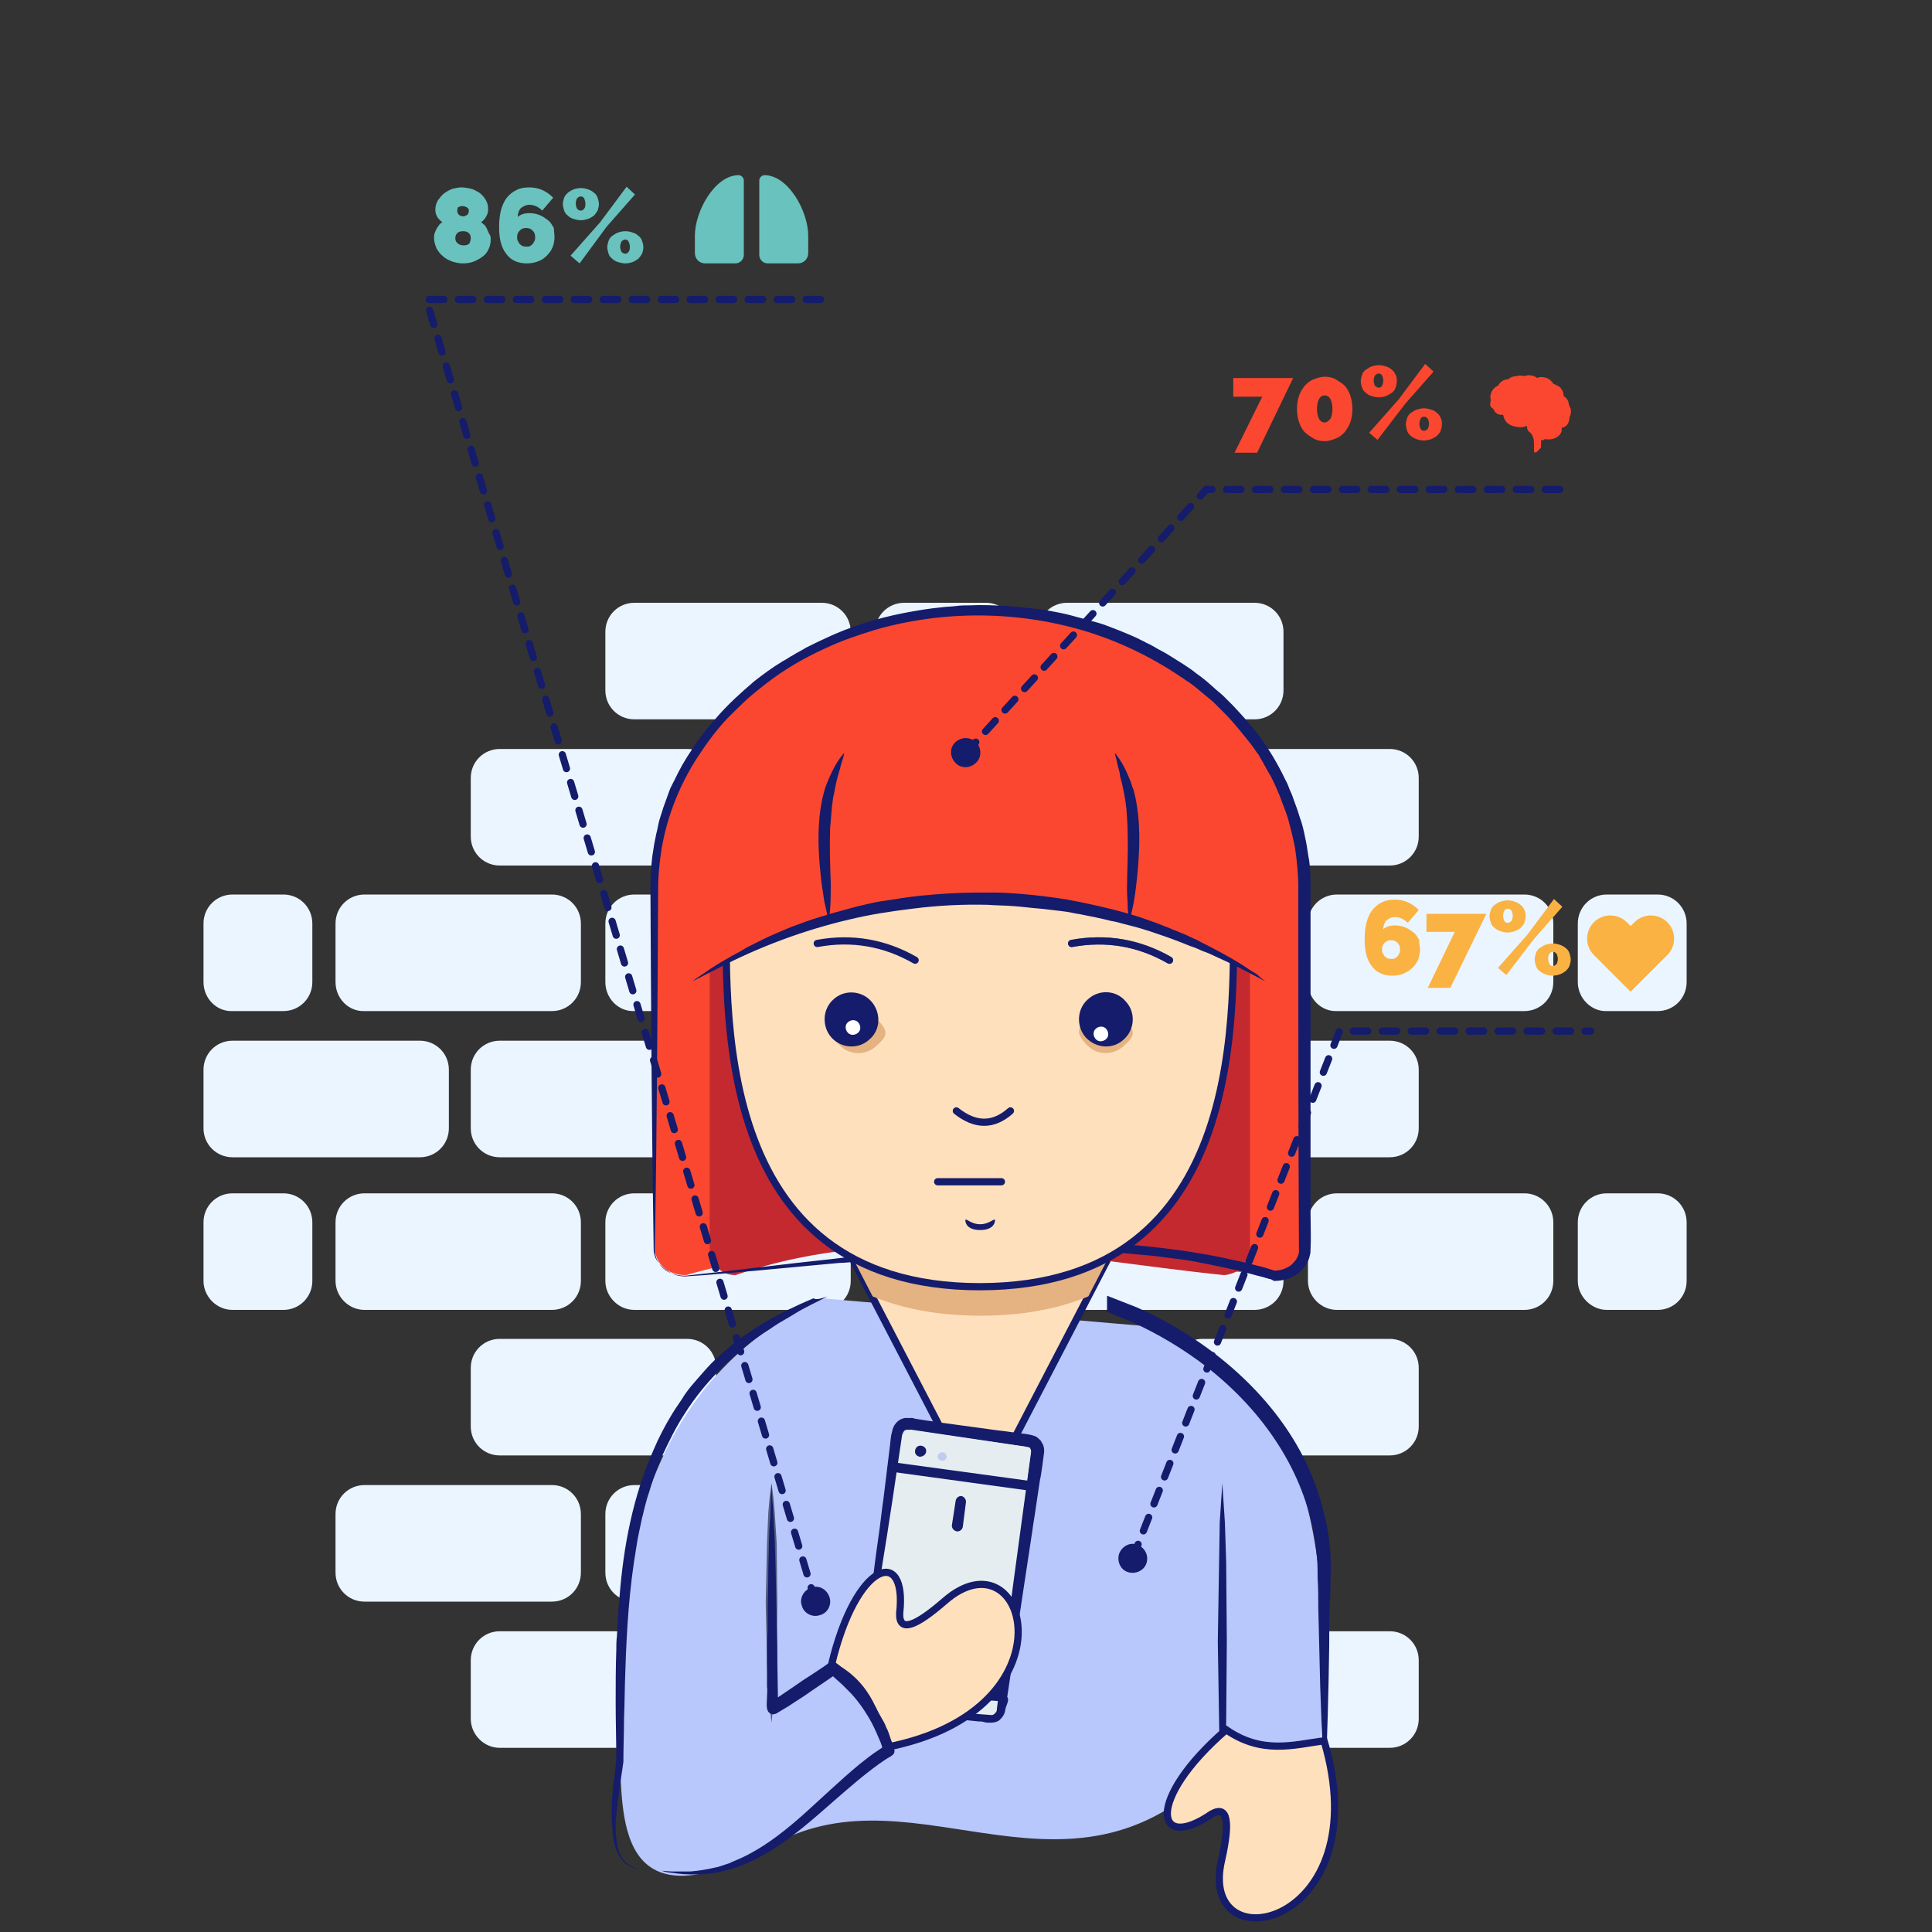 <?xml version="1.0" encoding="utf-8"?>
<!-- Generator: Adobe Illustrator 13.0.0, SVG Export Plug-In . SVG Version: 6.00 Build 14948)  -->
<!DOCTYPE svg PUBLIC "-//W3C//DTD SVG 1.1//EN" "http://www.w3.org/Graphics/SVG/1.1/DTD/svg11.dtd">
<svg version="1.1" xmlns="http://www.w3.org/2000/svg" xmlns:xlink="http://www.w3.org/1999/xlink" x="0px" y="0px" width="300px"
	 height="300px" viewBox="0 0 300 300" enable-background="new 0 0 300 300" xml:space="preserve">
<rect x="0" y="0" width="300" height="300" fill="#333333" stroke="none"/>
<g id="Layer_1">
</g>
<g id="bg">
	<rect fill-rule="evenodd" clip-rule="evenodd" fill="none" width="300" height="300"/>
</g>
<g id="content">
	<g>
		<path fill-rule="evenodd" clip-rule="evenodd" fill="#EBF5FF" d="M161.2,107.2v-9.1c0-2.5,2-4.5,4.5-4.5h29.1c2.5,0,4.5,2,4.5,4.5
			v9.1c0,2.5-2,4.5-4.5,4.5h-29.1C163.2,111.7,161.2,109.7,161.2,107.2z"/>
		<path fill-rule="evenodd" clip-rule="evenodd" fill="#EBF5FF" d="M135.9,107.2v-9.1c0-2.5,2-4.5,4.5-4.5h12.7c2.5,0,4.5,2,4.5,4.5
			v9.1c0,2.5-2,4.5-4.5,4.5h-12.7C137.9,111.7,135.9,109.7,135.9,107.2z"/>
		<path fill-rule="evenodd" clip-rule="evenodd" fill="#EBF5FF" d="M94,107.2v-9.1c0-2.5,2-4.5,4.5-4.5h29.1c2.5,0,4.5,2,4.5,4.5
			v9.1c0,2.5-2,4.5-4.5,4.5H98.5C96,111.7,94,109.7,94,107.2z"/>
		<path fill-rule="evenodd" clip-rule="evenodd" fill="#EBF5FF" d="M182.2,129.9v-9.1c0-2.5,2-4.5,4.5-4.5h29.1c2.5,0,4.5,2,4.5,4.5
			v9.1c0,2.5-2,4.5-4.5,4.5h-29.1C184.2,134.4,182.2,132.4,182.2,129.9z"/>
		<path fill-rule="evenodd" clip-rule="evenodd" fill="#EBF5FF" d="M114.5,129.9v-9.1c0-2.5,2-4.5,4.5-4.5h55.3c2.5,0,4.5,2,4.5,4.5
			v9.1c0,2.5-2,4.5-4.5,4.5H119C116.5,134.4,114.5,132.4,114.5,129.9z"/>
		<path fill-rule="evenodd" clip-rule="evenodd" fill="#EBF5FF" d="M73.1,129.9v-9.1c0-2.5,2-4.5,4.5-4.5h29.1c2.5,0,4.5,2,4.5,4.5
			v9.1c0,2.5-2,4.5-4.5,4.5H77.6C75.1,134.4,73.1,132.4,73.1,129.9z"/>
		<path fill-rule="evenodd" clip-rule="evenodd" fill="#EBF5FF" d="M245,152.5v-9.1c0-2.5,2-4.5,4.5-4.5h7.9c2.5,0,4.5,2,4.5,4.5
			v9.1c0,2.5-2,4.5-4.5,4.5h-7.9C247.1,157.1,245,155,245,152.5z"/>
		<path fill-rule="evenodd" clip-rule="evenodd" fill="#EBF5FF" d="M203.1,152.5v-9.1c0-2.5,2-4.5,4.5-4.5h29.1c2.5,0,4.5,2,4.5,4.5
			v9.1c0,2.5-2,4.5-4.5,4.5h-29.1C205.1,157.1,203.1,155,203.1,152.5z"/>
		<path fill-rule="evenodd" clip-rule="evenodd" fill="#EBF5FF" d="M161.2,152.5v-9.1c0-2.5,2-4.5,4.5-4.5h29.1c2.5,0,4.5,2,4.5,4.5
			v9.1c0,2.5-2,4.5-4.5,4.5h-29.1C163.2,157.1,161.2,155,161.2,152.5z"/>
		<path fill-rule="evenodd" clip-rule="evenodd" fill="#EBF5FF" d="M135.9,152.5v-9.1c0-2.5,2-4.5,4.5-4.5h12.7c2.5,0,4.5,2,4.5,4.5
			v9.1c0,2.5-2,4.5-4.5,4.5h-12.7C137.9,157.1,135.9,155,135.9,152.5z"/>
		<path fill-rule="evenodd" clip-rule="evenodd" fill="#EBF5FF" d="M94,152.5v-9.1c0-2.5,2-4.5,4.5-4.5h29.1c2.5,0,4.5,2,4.5,4.5
			v9.1c0,2.5-2,4.5-4.5,4.5H98.5C96,157.1,94,155,94,152.5z"/>
		<path fill-rule="evenodd" clip-rule="evenodd" fill="#EBF5FF" d="M52.1,152.5v-9.1c0-2.5,2-4.5,4.5-4.5h29.1c2.5,0,4.5,2,4.5,4.5
			v9.1c0,2.5-2,4.5-4.5,4.5H56.6C54.1,157.1,52.1,155,52.1,152.5z"/>
		<path fill-rule="evenodd" clip-rule="evenodd" fill="#EBF5FF" d="M31.6,152.5v-9.1c0-2.5,2-4.5,4.5-4.5H44c2.5,0,4.5,2,4.5,4.5
			v9.1c0,2.5-2,4.5-4.5,4.5h-7.9C33.6,157.1,31.6,155,31.6,152.5z"/>
		<path fill-rule="evenodd" clip-rule="evenodd" fill="#EBF5FF" d="M182.2,175.2v-9.1c0-2.5,2-4.5,4.5-4.5h29.1c2.5,0,4.5,2,4.5,4.5
			v9.1c0,2.5-2,4.5-4.5,4.5h-29.1C184.2,179.7,182.2,177.7,182.2,175.2z"/>
		<path fill-rule="evenodd" clip-rule="evenodd" fill="#EBF5FF" d="M114.5,175.2v-9.1c0-2.5,2-4.5,4.5-4.5h55.3c2.5,0,4.5,2,4.5,4.5
			v9.1c0,2.5-2,4.5-4.5,4.5H119C116.5,179.7,114.5,177.7,114.5,175.2z"/>
		<path fill-rule="evenodd" clip-rule="evenodd" fill="#EBF5FF" d="M73.1,175.2v-9.1c0-2.5,2-4.5,4.5-4.5h29.1c2.5,0,4.5,2,4.5,4.5
			v9.1c0,2.5-2,4.5-4.5,4.5H77.6C75.1,179.7,73.1,177.7,73.1,175.2z"/>
		<path fill-rule="evenodd" clip-rule="evenodd" fill="#EBF5FF" d="M31.6,175.2v-9.1c0-2.5,2-4.5,4.5-4.5h29.1c2.5,0,4.5,2,4.5,4.5
			v9.1c0,2.5-2,4.5-4.5,4.5H36.1C33.6,179.7,31.6,177.7,31.6,175.2z"/>
		<path fill-rule="evenodd" clip-rule="evenodd" fill="#EBF5FF" d="M245,198.9v-9.1c0-2.5,2-4.5,4.5-4.5h7.9c2.5,0,4.5,2,4.5,4.5
			v9.1c0,2.5-2,4.5-4.5,4.5h-7.9C247.1,203.4,245,201.3,245,198.9z"/>
		<path fill-rule="evenodd" clip-rule="evenodd" fill="#EBF5FF" d="M203.1,198.9v-9.1c0-2.5,2-4.5,4.5-4.5h29.1c2.5,0,4.5,2,4.5,4.5
			v9.1c0,2.5-2,4.5-4.5,4.5h-29.1C205.1,203.4,203.1,201.3,203.1,198.9z"/>
		<path fill-rule="evenodd" clip-rule="evenodd" fill="#EBF5FF" d="M161.2,198.9v-9.1c0-2.5,2-4.5,4.5-4.5h29.1c2.5,0,4.5,2,4.5,4.5
			v9.1c0,2.5-2,4.5-4.5,4.5h-29.1C163.2,203.4,161.2,201.3,161.2,198.9z"/>
		<path fill-rule="evenodd" clip-rule="evenodd" fill="#EBF5FF" d="M135.9,198.9v-9.1c0-2.5,2-4.5,4.5-4.5h12.7c2.5,0,4.5,2,4.5,4.5
			v9.1c0,2.5-2,4.5-4.5,4.5h-12.7C137.9,203.4,135.9,201.3,135.9,198.9z"/>
		<path fill-rule="evenodd" clip-rule="evenodd" fill="#EBF5FF" d="M94,198.9v-9.1c0-2.5,2-4.5,4.5-4.5h29.1c2.5,0,4.5,2,4.5,4.5
			v9.1c0,2.5-2,4.5-4.5,4.5H98.5C96,203.4,94,201.3,94,198.9z"/>
		<path fill-rule="evenodd" clip-rule="evenodd" fill="#EBF5FF" d="M52.1,198.9v-9.1c0-2.5,2-4.5,4.5-4.5h29.1c2.5,0,4.5,2,4.5,4.5
			v9.1c0,2.5-2,4.5-4.5,4.5H56.6C54.1,203.4,52.1,201.3,52.1,198.9z"/>
		<path fill-rule="evenodd" clip-rule="evenodd" fill="#EBF5FF" d="M31.6,198.9v-9.1c0-2.5,2-4.5,4.5-4.5H44c2.5,0,4.5,2,4.5,4.5
			v9.1c0,2.5-2,4.5-4.5,4.5h-7.9C33.6,203.4,31.6,201.3,31.6,198.9z"/>
		<path fill-rule="evenodd" clip-rule="evenodd" fill="#EBF5FF" d="M182.2,221.5v-9.1c0-2.5,2-4.5,4.5-4.5h29.1c2.5,0,4.5,2,4.5,4.5
			v9.1c0,2.5-2,4.5-4.5,4.5h-29.1C184.2,226,182.2,224,182.2,221.5z"/>
		<path fill-rule="evenodd" clip-rule="evenodd" fill="#EBF5FF" d="M114.5,221.5v-9.1c0-2.5,2-4.5,4.5-4.5h55.3c2.5,0,4.5,2,4.5,4.5
			v9.1c0,2.5-2,4.5-4.5,4.5H119C116.5,226,114.5,224,114.5,221.5z"/>
		<path fill-rule="evenodd" clip-rule="evenodd" fill="#EBF5FF" d="M73.1,221.5v-9.1c0-2.5,2-4.5,4.5-4.5h29.1c2.5,0,4.5,2,4.5,4.5
			v9.1c0,2.5-2,4.5-4.5,4.5H77.6C75.1,226,73.1,224,73.1,221.5z"/>
		<path fill-rule="evenodd" clip-rule="evenodd" fill="#EBF5FF" d="M161.2,244.2v-9.1c0-2.5,2-4.5,4.5-4.5h29.1c2.5,0,4.5,2,4.5,4.5
			v9.1c0,2.5-2,4.5-4.5,4.5h-29.1C163.2,248.7,161.2,246.7,161.2,244.2z"/>
		<path fill-rule="evenodd" clip-rule="evenodd" fill="#EBF5FF" d="M135.9,244.2v-9.1c0-2.5,2-4.5,4.5-4.5h12.7c2.5,0,4.5,2,4.5,4.5
			v9.1c0,2.5-2,4.5-4.5,4.5h-12.7C137.9,248.7,135.9,246.7,135.9,244.2z"/>
		<path fill-rule="evenodd" clip-rule="evenodd" fill="#EBF5FF" d="M94,244.2v-9.1c0-2.5,2-4.5,4.5-4.5h29.1c2.5,0,4.5,2,4.5,4.5
			v9.1c0,2.5-2,4.5-4.5,4.5H98.5C96,248.7,94,246.7,94,244.2z"/>
		<path fill-rule="evenodd" clip-rule="evenodd" fill="#EBF5FF" d="M52.1,244.2v-9.1c0-2.5,2-4.5,4.5-4.5h29.1c2.5,0,4.5,2,4.5,4.5
			v9.1c0,2.5-2,4.5-4.5,4.5H56.6C54.1,248.7,52.1,246.7,52.1,244.2z"/>
		<path fill-rule="evenodd" clip-rule="evenodd" fill="#EBF5FF" d="M182.2,266.9v-9.1c0-2.5,2-4.5,4.5-4.5h29.1c2.5,0,4.5,2,4.5,4.5
			v9.1c0,2.5-2,4.5-4.5,4.5h-29.1C184.2,271.4,182.2,269.3,182.2,266.9z"/>
		<path fill-rule="evenodd" clip-rule="evenodd" fill="#EBF5FF" d="M114.5,266.9v-9.1c0-2.5,2-4.5,4.5-4.5h55.3c2.5,0,4.5,2,4.5,4.5
			v9.1c0,2.5-2,4.5-4.5,4.5H119C116.5,271.4,114.5,269.3,114.5,266.9z"/>
		<path fill-rule="evenodd" clip-rule="evenodd" fill="#EBF5FF" d="M73.1,266.9v-9.1c0-2.5,2-4.5,4.5-4.5h29.1c2.5,0,4.5,2,4.5,4.5
			v9.1c0,2.5-2,4.5-4.5,4.5H77.6C75.1,271.4,73.1,269.3,73.1,266.9z"/>
	</g>
	<path fill-rule="evenodd" clip-rule="evenodd" fill="none" d="M98.3,296.3c0-0.5,0-42.7,0-43.2c-0.2-11.4,4.2-22.8,13.2-31.5
		c4-3.8,8.6-6.8,13.4-8.9"/>
	<path fill-rule="evenodd" clip-rule="evenodd" fill="none" d="M210.7,296.3c0-0.5,0-42.7,0-43.2c0.2-11.4-4.2-22.8-13.2-31.5
		c-4-3.8-8.6-6.8-13.4-8.9"/>
	<path fill-rule="evenodd" clip-rule="evenodd" fill="#B8C7FC" d="M96,271.4c-1.3-30.2,5.1-57.4,31.6-69.8l52.4,4.5
		c19.4,6.6,28.4,28.1,24.7,67.6c-4.8-0.1-11-4.2-14.5-0.3c-23.6,25.9-47.5,0.5-70.1,13C93.6,301,97.2,278.8,96,271.4z"/>
	<polygon fill="#141C6B" points="189.8,230.3 190.2,236.4 190.4,242.6 190.5,254.9 190.4,267.3 190.2,273.5 189.8,279.6 
		189.4,273.5 189.3,267.3 189.1,254.9 189.3,242.6 189.4,236.4 	"/>
	<path fill-rule="evenodd" clip-rule="evenodd" fill="#141C6B" d="M205.7,281.2l-0.7-19.4c-0.1-4.1-0.2-8.2-0.3-12.3
		c0-1.4,0-2.9-0.1-4.4c0-1,0-2.1-0.1-3.2c-0.1-1-0.2-2.1-0.4-3.1c-1.6-10.2-7.8-19.6-16.8-26.6c-3.5-2.7-7.5-5.1-11.7-7l-3.7-1.5
		l0-2.5l4.6,1.8c12.6,5.6,22.9,15.3,27.3,26.4c2,5.1,3.1,10.3,2.8,15.7c0,1.2,0,2.4-0.1,3.6c-0.1,2.3-0.1,4.6-0.1,6.8
		c-0.1,7.1-0.3,14.2-0.6,21.3L205.7,281.2z"/>
	<path fill-rule="evenodd" clip-rule="evenodd" fill="#FFE0BD" stroke="#141C6B" stroke-width="1.12" stroke-miterlimit="10" d="
		M132.5,195.7l19.7,37.9l19.7-37.9C171.9,195.7,151.5,187.1,132.5,195.7z"/>
	<path fill-rule="evenodd" clip-rule="evenodd" fill="#E5B282" d="M135.5,201.3L135.5,201.3l-2.9-5.6c18.9-8.6,39.3,0,39.3,0
		l-2.9,5.6l0,0c-4.6,1.9-10.1,3-16.7,3C145.6,204.3,140.1,203.2,135.5,201.3z"/>
	<path fill-rule="evenodd" clip-rule="evenodd" fill="#FC4730" d="M200.9,197c1.1-0.8,1.7-2,1.7-3.1v-56.1
		c0-10.8-4.7-21.7-14.2-30.1c-19.4-17.1-51.3-17.6-71.4-1c-10.2,8.5-15.3,19.8-15.3,31.1v56.1c0,0.9,0.4,1.9,1.1,2.7
		c1,1,2.3,1.4,3.7,1.4c30.4-8.7,60.9-2.6,91.3,0C198.9,197.9,200,197.6,200.9,197z"/>
	<path fill-rule="evenodd" clip-rule="evenodd" fill="#C42930" d="M192.7,197c0.9-0.8,1.4-2,1.4-3.1v-56.1
		c0-10.8-3.9-21.7-11.8-30.1c-16.1-17.1-42.7-17.6-59.3-1c-8.5,8.5-12.8,19.8-12.8,31.1v56.1c0,0.9,0.3,1.9,1,2.7
		c0.8,1,1.9,1.4,3,1.4c25.3-8.7,50.6-2.6,75.9,0C191,197.9,191.9,197.6,192.7,197z"/>
	<path fill-rule="evenodd" clip-rule="evenodd" fill="#FFE0BD" stroke="#141C6B" stroke-width="1.12" stroke-miterlimit="10" d="
		M191.5,139.3c0-16.6-12.2-28.8-39.3-28.8c-27.2,0-39.4,12.2-39.4,28.8c0,16.6-2.8,60.5,39.4,60.5
		C194.4,199.7,191.5,155.9,191.5,139.3z"/>
	<path fill-rule="evenodd" clip-rule="evenodd" fill="#141C6B" d="M152.2,190.1c-1.5,0-2.3-1.1-2.3-0.6c0,0.5,0.4,1.5,2.3,1.5
		c1.9,0,2.3-1,2.3-1.5C154.5,189,153.7,190.1,152.2,190.1z"/>
	<path fill-rule="evenodd" clip-rule="evenodd" fill="#E5B282" d="M130.5,158.2c1.7-1.6,4.4-1.5,5.9,0.3c1.6,1.7,1.4,2.4-0.3,3.9
		c-1.7,1.6-4.4,1.5-5.9-0.3C128.6,160.4,128.7,159.7,130.5,158.2z"/>
	
		<path fill-rule="evenodd" clip-rule="evenodd" fill="none" stroke="#141C6B" stroke-width="1.12" stroke-linecap="round" stroke-linejoin="round" stroke-miterlimit="10" d="
		M156.9,172.5c-2.7,2.4-5.5,2.3-8.4,0"/>
	
		<path fill-rule="evenodd" clip-rule="evenodd" fill="none" stroke="#545E80" stroke-width="1.12" stroke-linecap="round" stroke-linejoin="round" stroke-miterlimit="10" d="
		M166.4,146.5c5.4-1,10.5-0.1,15.2,2.6"/>
	<path fill-rule="evenodd" clip-rule="evenodd" fill="#E5B282" d="M168.9,158.2c1.7-1.6,4.4-1.5,5.9,0.3c1.6,1.7,1.4,2.4-0.3,3.9
		c-1.7,1.6-4.3,1.5-5.9-0.3C167.1,160.4,167.2,159.7,168.9,158.2z"/>
	<path fill-rule="evenodd" clip-rule="evenodd" fill="none" d="M98.3,293.2c0-0.5,0-42.7,0-43.2c-0.2-11.4,4.2-22.8,13.2-31.5
		c4-3.8,8.6-6.8,13.4-8.9"/>
	<polygon fill="#545E80" points="119.8,230.3 120.1,232.6 120.3,234.9 120.6,239.6 120.7,248.9 120.6,258.2 120.3,262.8 
		119.8,267.5 119.3,262.8 119.1,258.2 118.9,248.9 119.1,239.6 119.3,234.9 119.5,232.6 	"/>
	<path fill-rule="evenodd" clip-rule="evenodd" fill="#FC4730" d="M101.7,156.9v-19.2c0-10.8,4.7-21.7,14.2-30.1
		c19.4-17.1,51.3-17.6,71.3-1c10.2,8.5,15.3,19.8,15.3,31.1v19.1v-0.1c-28.4-23-72.7-22.8-100.9,0V156.9z"/>
	<path fill="#141C6B" d="M196.5,152.4c-2.6-1.4-5.1-2.7-7.8-3.9c-0.6-0.3-1.3-0.6-1.9-0.8c-0.7-0.3-1.3-0.6-2-0.8
		c-1.7-0.7-3.3-1.3-5.1-1.9c-1.7-0.6-3.4-1.1-5.1-1.5c-0.7-0.2-1.4-0.4-2.1-0.5c-1.5-0.4-3.1-0.7-4.6-1c-0.4-0.1-0.7-0.1-1.1-0.2
		c-0.9-0.2-1.7-0.3-2.6-0.4c-0.9-0.1-1.7-0.2-2.6-0.3c-1.4-0.1-2.8-0.3-4.2-0.4c-1.3-0.1-2.7-0.1-4-0.2c-3.9-0.1-7.8,0.1-11.7,0.6
		c-3.3,0.4-6.6,0.9-9.9,1.7c-7.2,1.7-14.1,4.3-20.6,7.7c-1.2,0.6-2.5,1.3-3.7,1.9c0.5-0.4,1.1-0.8,1.7-1.2c1.4-1,2.9-1.9,4.5-2.8
		c0.8-0.4,1.5-0.8,2.3-1.3c0.8-0.4,1.6-0.8,2.4-1.2c1.4-0.7,2.9-1.3,4.3-1.9c1.6-0.6,3.2-1.2,4.9-1.7c0.5-0.1,0.9-0.3,1.3-0.4
		c1.9-0.5,3.8-1.1,5.7-1.5c0.9-0.2,1.7-0.4,2.6-0.5c1.9-0.3,3.7-0.6,5.6-0.8c3-0.3,5.9-0.5,8.9-0.5c0.9,0,1.8,0,2.7,0
		c1.4,0,2.8,0.1,4.1,0.2c2.4,0.2,4.9,0.5,7.3,0.9c3.2,0.6,6.4,1.3,9.5,2.2c1.4,0.4,2.8,0.9,4.2,1.4c0.8,0.3,1.5,0.6,2.3,0.9
		c0.4,0.2,0.8,0.3,1.2,0.5c0.8,0.3,1.7,0.7,2.5,1.1c0.3,0.1,0.5,0.2,0.8,0.4c2.2,1.1,4.3,2.2,6.4,3.5c0.8,0.5,1.6,1.1,2.5,1.6
		C195.7,151.8,196.1,152.1,196.5,152.4z"/>
	<path fill-rule="evenodd" clip-rule="evenodd" fill="none" d="M103.3,197c-1.1-0.8-1.7-2-1.7-3.1v-56.1c0-10.8,4.7-21.7,14.2-30.1
		c19.4-17.1,51.3-17.6,71.3-1c10.2,8.5,15.3,19.8,15.3,31.1v56.1c0,0.9-0.4,1.9-1.1,2.7c-1,1-2.3,1.4-3.7,1.4
		c-7.8-2.2-15.5-3.5-23.3-4.1c18.8-12.5,17.1-41.7,17.1-54.6c0-16.6-12.2-28.8-39.3-28.8c-27.2,0-39.4,12.2-39.4,28.8
		c0,13.4-1.8,44.4,19.5,56c-8.6,0.9-17.3,1.9-25.9,2.7C105.3,197.9,104.2,197.6,103.3,197z"/>
	<path fill-rule="evenodd" clip-rule="evenodd" fill="#141C6B" d="M197.1,198.6c-0.3-0.1-0.7-0.2-1-0.3c-1.3-0.3-2.5-0.7-3.8-1
		c-1.4-0.3-2.8-0.6-4.2-0.9c-0.9-0.2-1.7-0.3-2.5-0.5c-1.7-0.3-3.3-0.5-5-0.7c-1.3-0.2-2.6-0.3-3.8-0.4c-1.1-0.1-2.1-0.2-3.2-0.3
		c0.6-0.4,1.2-0.8,1.8-1.2c3,0.2,6,0.6,8.9,1c1.9,0.3,3.7,0.6,5.6,1c1.7,0.4,3.5,0.7,5.2,1.2c0.9,0.2,1.9,0.5,2.8,0.8
		c0.8,0,1.5-0.2,2.2-0.6c0.1-0.1,0.2-0.1,0.3-0.2c0.1-0.1,0.3-0.2,0.4-0.4c0.1-0.1,0.1-0.1,0.2-0.2c0.3-0.3,0.6-0.9,0.7-1.4
		c0-0.2,0-0.3,0-0.5c-0.1-18.7-0.1-37.4-0.1-56.1c0,0,0,0,0,0c0-2.1-0.2-4.1-0.5-6.2c-0.3-1.6-0.7-3.1-1.1-4.6
		c-0.2-0.6-0.4-1.2-0.6-1.7c-0.3-0.7-0.5-1.4-0.8-2.1c-0.4-0.9-0.8-1.9-1.3-2.8c-0.6-1-1.1-2-1.7-3c-0.1-0.2-0.2-0.4-0.4-0.6
		c-0.4-0.6-0.9-1.3-1.4-1.9c-1.2-1.5-2.4-3-3.7-4.3c-0.6-0.6-1.1-1.1-1.7-1.7c-0.6-0.5-1.2-1-1.8-1.5c-0.6-0.5-1.2-1-1.9-1.5
		c-0.5-0.3-1-0.7-1.5-1c-3.1-2.1-6.5-3.9-9.9-5.3c-11.7-4.8-25.3-5.4-37.4-1.9c-2.6,0.8-5.3,1.7-7.8,2.9c-3.3,1.5-6.4,3.3-9.2,5.5
		c-0.9,0.7-1.8,1.4-2.7,2.2c-1.1,1-2.2,2.1-3.3,3.2c-1.5,1.6-2.8,3.3-4,5.1c-3.1,4.5-5.3,9.8-6.2,15.3c-0.3,2-0.5,3.9-0.5,6
		c-0.1,18.7-0.2,37.4-0.5,56.1c0,1.2,0.6,2.4,1.6,3.1c0,0,0,0,0,0c0.1,0.1,0.2,0.1,0.3,0.2c0.8,0.5,1.9,0.7,2.8,0.7
		c7.6-0.8,15.2-1.8,22.8-2.6c0.8-0.1,1.7-0.2,2.5-0.3c0.4,0.2,0.8,0.5,1.2,0.7c-0.9,0.1-1.7,0.2-2.5,0.2c-4.3,0.4-8.6,0.8-12.9,1.2
		c-3.7,0.3-7.4,0.7-11.1,0.9c-0.8,0-1.8-0.2-2.5-0.7c-0.2-0.1-0.4-0.3-0.6-0.4c0,0,0,0,0,0c-0.7-0.5-1.3-1.2-1.6-2
		c0-0.1-0.1-0.3-0.1-0.4c-0.1-0.2-0.1-0.5-0.1-0.7c-0.3-18.7-0.4-37.4-0.5-56.1c0-1.7,0.1-3.3,0.3-5c0.1-0.6,0.2-1.3,0.3-1.9
		c0.1-0.5,0.2-1,0.3-1.5c0.2-0.7,0.3-1.5,0.5-2.2c0.2-0.6,0.4-1.3,0.6-1.9c0.3-0.8,0.6-1.7,0.9-2.5c0.2-0.6,0.5-1.1,0.8-1.7
		c0.8-1.7,1.7-3.3,2.8-4.9c0.5-0.8,1.1-1.6,1.7-2.4c0.6-0.8,1.3-1.6,2-2.4c1.8-2.1,3.8-3.9,5.9-5.7c1.4-1.1,2.9-2.2,4.4-3.1
		c0.6-0.3,1.1-0.7,1.7-1c0.6-0.4,1.3-0.7,1.9-1.1c1-0.5,2-1,3.1-1.5c3.8-1.8,8-3.1,12.1-3.9c2-0.4,3.9-0.7,5.9-0.9
		c0.7-0.1,1.5-0.1,2.3-0.2c0.7-0.1,1.4-0.1,2.1-0.1c1.9-0.1,3.9,0,5.8,0.1c0.7,0.1,1.5,0.1,2.2,0.2c0.3,0,0.6,0.1,0.9,0.1
		c0.4,0,0.7,0.1,1.1,0.1c0.7,0.1,1.4,0.2,2.1,0.3c1.1,0.2,2.2,0.4,3.4,0.7c1.5,0.4,2.9,0.8,4.4,1.2c1.1,0.3,2.2,0.8,3.3,1.2
		c1.2,0.5,2.5,1,3.6,1.6c0.3,0.1,0.5,0.3,0.8,0.4c0.7,0.3,1.4,0.8,2.2,1.2c0.6,0.3,1.2,0.7,1.7,1c0.6,0.4,1.3,0.8,1.9,1.2
		c0.6,0.4,1.2,0.8,1.8,1.3c0.9,0.6,1.7,1.3,2.6,2.1c0.5,0.5,1.1,0.9,1.6,1.4c0.5,0.5,1,1,1.5,1.5c1.3,1.4,2.6,2.8,3.8,4.4
		c1.7,2.2,3.1,4.6,4.3,7.1c0.3,0.5,0.5,1.1,0.7,1.6c0.3,0.6,0.5,1.2,0.7,1.8c0.1,0.3,0.2,0.5,0.3,0.8c0.3,0.8,0.5,1.6,0.8,2.4
		c0.3,1,0.5,2,0.7,3c0.2,1,0.3,2,0.5,3c0.2,1.4,0.2,2.9,0.2,4.3c0,0.4,0,5.2,0,5.6l0,5.6c0,2.8,0,5.6,0,8.4c0,6.5,0,13.1,0,19.6
		c0,2.8,0,5.6,0,8.4c0,0.9,0,1.9,0,2.8c0,1.8,0.1,3.9,0,5.6c0,0.3,0,0.6-0.1,0.9c-0.2,1.1-0.9,2.1-1.8,2.8c-1,0.8-2.4,1.2-3.7,1.2
		c0,0-0.1,0-0.1,0C197.5,198.7,197.3,198.6,197.1,198.6z M197.8,197.2c0,0-0.1,0-0.1,0c0.1,0,0.2,0,0.2,0
		C197.9,197.2,197.9,197.2,197.8,197.2z M103.3,197 M200.9,195.9C200.9,196,200.9,196,200.9,195.9L200.9,195.9
		C200.8,196,200.9,196,200.9,195.9z M201.8,193.8C201.8,193.8,201.8,193.8,201.8,193.8C201.8,193.8,201.8,193.8,201.8,193.8
		C201.8,193.8,201.8,193.8,201.8,193.8z M116.3,108.2L116.3,108.2C116.3,108.2,116.3,108.2,116.3,108.2L116.3,108.2z M186.6,107.3
		C186.6,107.3,186.6,107.3,186.6,107.3L186.6,107.3C186.6,107.3,186.6,107.3,186.6,107.3z"/>
	<path fill="#141C6B" d="M131.1,116.9c-0.1,0.6-0.3,1.2-0.5,1.8c-0.2,0.9-0.5,1.7-0.7,2.6c-0.2,0.8-0.3,1.6-0.5,2.4
		c-0.1,0.5-0.1,0.9-0.2,1.4c-0.1,1.2-0.2,2.3-0.3,3.5c-0.1,2.9,0,5.7,0.1,8.6c0,1.9,0,3.8-0.3,5.7c-0.2-0.5-0.3-1.1-0.4-1.6
		c-0.1-0.4-0.2-0.9-0.3-1.3c-0.2-1.5-0.5-3-0.6-4.5c-0.4-3.8-0.5-7.8,0.3-11.5c0.2-0.7,0.3-1.4,0.6-2.1
		C129,120.1,129.9,118.2,131.1,116.9z"/>
	<path fill="#141C6B" d="M173.1,116.9c1.1,1.3,1.8,2.8,2.4,4.3c0.2,0.5,0.3,1,0.5,1.4c0.2,0.8,0.4,1.5,0.5,2.3
		c0.7,4.2,0.4,8.5-0.1,12.8c-0.2,1.7-0.5,3.5-1,5.1c-0.2-0.7-0.3-1.5-0.3-2.2c0-0.8-0.1-1.6-0.1-2.4c0-2.9,0.2-5.7,0.1-8.6
		c0-1.4-0.1-2.8-0.2-4.1c-0.1-0.5-0.1-1-0.2-1.4c0-0.2-0.1-0.4-0.1-0.6c-0.1-0.5-0.2-1-0.3-1.5c-0.1-0.4-0.2-0.8-0.3-1.2
		c-0.1-0.2-0.1-0.4-0.1-0.6c-0.1-0.5-0.3-1.1-0.4-1.6C173.4,118,173.2,117.5,173.1,116.9z"/>
	<g>
		<path fill-rule="evenodd" clip-rule="evenodd" fill="#E5EDF0" d="M134.9,265.1l18.9,1.8c0.8,0.1,1.6-0.5,1.7-1.5l5.6-39.8
			c0.1-0.9-0.4-1.8-1.3-1.9l-18.7-2.7c-0.8-0.1-1.6,0.5-1.7,1.5l-5.7,40.7C133.5,264.1,134.1,265,134.9,265.1z"/>
		<path fill="#141C6B" d="M134.9,265.1c6.3,0.3,12.6,0.7,18.9,1.2c0.4,0.1,0.7-0.2,0.9-0.5c0.1-0.2,0.1-0.3,0.1-0.5c0,0,0,0,0,0
			c1.7-13.3,3.5-26.6,5.3-39.8c0,0,0,0,0,0.1c0-0.1,0-0.2,0-0.3c0,0,0-0.1,0-0.1c-0.1-0.3-0.2-0.5-0.5-0.5c0,0,0,0,0,0
			c-6.2-0.9-12.5-1.8-18.7-2.7c0,0,0,0,0.1,0c-0.4,0-0.6,0.1-0.8,0.5c0,0.1,0,0.2-0.1,0.2c0,0,0,0,0,0c-1,6.8-2,13.6-3.1,20.3
			c-0.4,2.7-0.9,5.4-1.3,8.1c-0.3,2-0.7,4.1-1,6.1c-0.1,0.7,0.3,1.9-0.3,2c0,0-0.7,4.1-0.7,4C133.7,264,134,264.9,134.9,265.1
			L134.9,265.1c-0.2,0-0.4-0.1-0.5-0.1c-0.7-0.3-1-1-0.9-1.8c0.4-3.4,0.7-6.8,1.1-10.2l0.5-4.1c0.4-3.4,0.8-6.8,1.3-10.2
			c0.3-2,0.5-4.1,0.8-6.1l0.5-4.1l0.5-4.1c0.1-0.7,0.1-1.4,0.3-2c0.1-0.6,0.3-1.1,0.8-1.6c0.5-0.5,1.2-0.7,1.8-0.6
			c0.3,0,0.5-0.1,1,0.1l1.9,0.3c0.9,0.1,1.9,0.3,2.8,0.4c2.2,0.3,4.4,0.6,6.6,0.9c1.3,0.2,2.5,0.3,3.8,0.5c1.1,0.2,2.4,0.2,3.5,0.6
			c0.3,0.1,0.6,0.4,0.8,0.6c0.1,0.1,0.2,0.2,0.2,0.3c0.1,0.1,0.1,0.2,0.2,0.3c0.2,0.4,0.3,1,0.2,1.5c0,0.1-0.5,3.9-0.6,4
			c-0.1,0.7-0.2,1.3-0.3,2c-0.1,0.7-0.2,1.3-0.3,2c-0.2,1.5-0.4,2.5-0.6,4c-0.5,3.3-1,6.6-1.5,9.9c-0.1,0.7-0.2,1.3-0.3,2
			c-0.5,3.3-1,6.6-1.5,9.9l-0.6,4c0.4,0.5-0.2,1.3-0.3,2c-0.1,0.7-0.4,1.1-0.9,1.6c-0.4,0.3-0.9,0.4-1.4,0.4c-0.3,0-0.7,0-1-0.1
			c-0.3-0.1-0.6-0.1-0.9-0.1c-3.1-0.3-6.3-0.7-9.4-1.1C139.9,265.8,137.4,265.4,134.9,265.1z"/>
		<path fill-rule="evenodd" clip-rule="evenodd" fill="#E5EDF0" d="M153.2,265.7l-17.6-1.5c-0.6-0.1-0.9-0.7-0.9-1.3l5.6-39.9
			c0.1-0.6,0.6-1,1.2-1l17.5,2.6c0.7,0,1.1,0.6,1,1.3l-5.4,38.8C154.5,265.4,153.9,265.8,153.2,265.7z"/>
		<path fill-rule="evenodd" clip-rule="evenodd" fill="#141C6B" d="M142.8,226.2c-0.5-0.1-0.8-0.5-0.7-1c0.1-0.5,0.5-0.8,1-0.7
			c0.5,0.1,0.8,0.5,0.7,1C143.7,225.9,143.3,226.2,142.8,226.2z"/>
		<path fill-rule="evenodd" clip-rule="evenodd" fill="#BFCCF0" d="M146.2,226.8c-0.4,0-0.6-0.4-0.6-0.7c0.1-0.4,0.4-0.6,0.8-0.6
			c0.4,0.1,0.6,0.4,0.6,0.8C146.9,226.6,146.6,226.9,146.2,226.8z"/>
		
			<line fill-rule="evenodd" clip-rule="evenodd" fill="none" stroke="#141C6B" stroke-width="1.5" stroke-linecap="round" stroke-linejoin="round" stroke-miterlimit="10" x1="138.6" y1="227.8" x2="159.8" y2="230.7"/>
		
			<line fill-rule="evenodd" clip-rule="evenodd" fill="none" stroke="#141C6B" stroke-width="1.5" stroke-linecap="round" stroke-linejoin="round" stroke-miterlimit="10" x1="134.5" y1="261.8" x2="155.2" y2="263.4"/>
		<path fill-rule="evenodd" clip-rule="evenodd" fill="#141C6B" d="M147.8,236.9l0.6-3.9c0.1-0.4,0.4-0.7,0.9-0.7
			c0.4,0.1,0.7,0.5,0.7,0.9l-0.5,3.9c-0.1,0.4-0.4,0.7-0.9,0.7C148.1,237.7,147.8,237.3,147.8,236.9z"/>
	</g>
	<path fill-rule="evenodd" clip-rule="evenodd" fill="#FFE0BD" stroke="#141C6B" stroke-width="1.12" stroke-miterlimit="10" d="
		M129.1,258.6c3.8-16.2,11.8-18.6,10.6-8.1c-0.1,3.1,2.5,2,7-1.9c12.7-11.1,20.7,16.9-9,22.7C136,266.7,135.1,261.7,129.1,258.6z"/>
	<path fill-rule="evenodd" clip-rule="evenodd" fill="#FFE0BD" stroke="#141C6B" stroke-width="1.12" stroke-miterlimit="10" d="
		M190.4,268.6c-12.6,10.9-11,19.1-2.3,13.1c2.6-1.5,2.9,1.3,1.6,7.1c-3.9,16.4,24.5,10.5,15.9-18.5
		C200.7,271,195.9,272.4,190.4,268.6z"/>
	
		<path fill-rule="evenodd" clip-rule="evenodd" fill="none" stroke="#141C6B" stroke-width="1.12" stroke-linecap="round" stroke-linejoin="round" stroke-miterlimit="10" d="
		M166.4,146.5c5.4-1,10.5-0.1,15.2,2.6"/>
	<path fill-rule="evenodd" clip-rule="evenodd" fill="#141C6B" d="M168.9,155.2c1.7-1.6,4.4-1.5,5.9,0.3c1.6,1.7,1.4,4.4-0.3,5.9
		c-1.7,1.6-4.3,1.4-5.9-0.3C167.1,159.4,167.2,156.7,168.9,155.2z"/>
	<path fill-rule="evenodd" clip-rule="evenodd" fill="#FFFFFF" d="M170.2,159.7c0.5-0.4,1.2-0.4,1.6,0.1c0.4,0.5,0.4,1.2-0.1,1.6
		c-0.5,0.4-1.2,0.4-1.6-0.1C169.7,160.8,169.7,160.1,170.2,159.7z"/>
	
		<path fill-rule="evenodd" clip-rule="evenodd" fill="none" stroke="#141C6B" stroke-width="1.12" stroke-linecap="round" stroke-linejoin="round" stroke-miterlimit="10" d="
		M126.9,146.5c5.4-1,10.5-0.1,15.2,2.6"/>
	<path fill-rule="evenodd" clip-rule="evenodd" fill="#141C6B" d="M129.4,155.2c1.7-1.6,4.4-1.4,5.9,0.3s1.5,4.4-0.3,5.9
		c-1.7,1.6-4.4,1.4-5.9-0.3C127.6,159.4,127.7,156.7,129.4,155.2z"/>
	<path fill-rule="evenodd" clip-rule="evenodd" fill="#FFFFFF" d="M131.7,158.7c0.5-0.4,1.2-0.4,1.6,0.1s0.4,1.2-0.1,1.6
		c-0.5,0.4-1.2,0.4-1.6-0.1C131.2,159.8,131.2,159.1,131.7,158.7z"/>
	
		<line fill-rule="evenodd" clip-rule="evenodd" fill="none" stroke="#141C6B" stroke-width="1.12" stroke-linecap="round" stroke-linejoin="round" stroke-miterlimit="10" x1="145.6" y1="183.5" x2="155.5" y2="183.5"/>
	<path fill="#141C6B" d="M119.8,230.3c0,0.8,0.1,2.6,0.2,3.5c0.1,1.7,0.2,3.5,0.3,5.2c0,1.1,0.1,2.3,0.1,3.5
		c0.1,2.9,0.1,5.8,0.2,8.7c0,1.7,0.1,3.5,0.1,5.2c0,2.9,0.1,5.8,0.1,8.7c0-0.1-0.1-0.4-0.1-0.4l-0.3-0.3l-0.4-0.1
		c-0.1,0-0.4,0.1-0.4,0.1c1.7-1.2,3.4-2.3,5.1-3.5c0.5-0.3,0.9-0.6,1.4-0.9c0,0,0.9-0.6,0.9-0.6c0.3-0.2,0.6-0.4,0.9-0.6
		c0.5-0.3,1.2-1.1,1.9-0.6c0.1,0.1,0.3,0.2,0.4,0.3c0.2,0.2,0.5,0.4,0.7,0.6c0.2,0.1,0.3,0.3,0.5,0.5c0.3,0.2,0.5,0.5,0.8,0.8
		c0.9,0.9,1.8,1.9,2.5,2.9c0.3,0.5,0.7,0.9,1,1.4c0.3,0.4,0.5,0.8,0.7,1.2c0.3,0.5,0.6,1.1,0.9,1.6c0.1,0.2,0.2,0.4,0.3,0.7
		c0.3,0.5,0.5,1.2,0.7,1.8c0.1,0.3,0.2,0.5,0.3,0.8c0.1,0.3,0.3,0.8,0.3,1.1c0,0.5-0.4,0.7-0.7,0.9c-0.6,0.3-1.1,0.7-1.7,1.1
		c-2.5,1.8-4.9,3.9-7.3,6c-5.7,5-11.8,10.4-19.7,11.1c-1.5,0.1-3,0.1-4.5-0.1c-0.5-0.1-1-0.1-1.5-0.2c-0.3-0.1-0.5-0.1-0.7-0.2
		c0.5,0,1,0.1,1.6,0.1c0.9,0,1.8,0,2.8,0c1.3-0.1,2.5-0.3,3.8-0.6c0.6-0.1,1.1-0.3,1.7-0.5c0.3-0.1,0.7-0.2,1-0.4
		c1-0.4,1.9-0.8,2.8-1.3c3-1.6,5.7-3.8,8.2-6c2.9-2.6,5.7-5.3,8.7-7.8c1-0.8,2-1.6,3.1-2.3c0.4-0.3,0.7-0.5,1.1-0.7
		c-0.3,0.2-0.5,0.6-0.4,1c-0.2-0.7-0.4-1.4-0.7-2c-0.5-1.2-1-2.3-1.6-3.3c-0.9-1.5-1.9-2.9-3.1-4.1c-0.3-0.3-0.7-0.7-1-1
		c-0.7-0.6-1.3-1.2-2-1.8c0.3,0.2,0.8,0.3,1.1,0.1c-1.7,1.2-3.4,2.3-5.1,3.5c-0.5,0.3-0.9,0.6-1.4,0.9l-0.9,0.6
		c-0.2,0.1-0.3,0.2-0.5,0.3c-0.2,0.1-0.3,0.2-0.5,0.3c-0.2,0.1-0.3,0.2-0.5,0.3c-0.2,0.1-0.3,0.2-0.5,0.3c0,0-0.4,0.1-0.4,0.1
		c0,0-0.3,0-0.3-0.1l-0.2,0c0,0-0.3-0.3-0.3-0.3c0,0-0.1-0.2-0.1-0.2c0-0.1-0.1-0.2-0.1-0.3c-0.1-0.6,0-1.2,0-1.7
		c0-0.6,0.1-1.2,0-1.7c0,0,0-3.5,0-3.5c0-1.7,0-3.5,0.1-5.2c0-0.6,0-1.2,0-1.7c0-0.6,0-1.2,0-1.7c0-1.7,0.1-3.5,0.1-5.2
		c0-1.7,0.1-3.5,0.1-5.2c0-0.2,0.1-3.3,0.2-3.5C119.7,233.7,119.7,232,119.8,230.3z"/>
	<path fill="#141C6B" d="M128.5,201.3c-1.7,0.9-3.5,1.7-5.1,2.7c-1.1,0.7-2.3,1.3-3.3,2c-0.7,0.5-1.4,0.9-2.1,1.4
		c-1.9,1.3-3.7,2.9-5.4,4.5c-2.4,2.3-4.6,4.9-6.4,7.8c-1.3,2-2.3,4.1-3.3,6.2c-0.7,1.6-1.3,3.2-1.8,4.8c-0.2,0.7-0.4,1.3-0.6,1.9
		c-0.1,0.4-0.2,0.7-0.3,1.1c-0.2,0.7-0.3,1.3-0.5,2c-0.3,1.5-0.7,3.1-0.9,4.6c-1.1,6.4-1.5,12.8-1.7,19.3c-0.1,2.4-0.1,4.8-0.2,7.2
		c0,2.2-0.1,4.5-0.1,6.7c0,0.3-0.1,0.6-0.1,0.8c-0.1,0.7-0.2,1.3-0.3,2c-0.2,1.2-0.3,2.4-0.5,3.6c-0.1,0.6-0.1,1.2-0.2,1.8
		c0,0.4-0.1,0.9-0.1,1.3c0,0.4,0,0.7,0,1.1c0,0.4,0,0.9,0.1,1.3c0.1,1.4,0.4,2.7,1.4,3.7c0.1,0.2,0.3,0.3,0.5,0.4
		c0.2,0.1,0.5,0.3,0.7,0.4c0.3,0.1,0.5,0.2,0.8,0.3c-0.3,0-0.5-0.1-0.8-0.2c-0.3-0.1-0.5-0.2-0.8-0.4c-0.5-0.2-0.9-0.8-1.2-1.2
		c-0.6-0.9-1-2.2-1.1-3.4c0-0.3-0.1-0.7-0.1-1c0-0.5-0.1-1.1-0.1-1.6c0-0.6,0-1.3,0-1.9c0-0.9,0.1-1.9,0.2-2.8
		c0-0.6,0.1-1.1,0.2-1.7c0.1-0.9,0.2-1.9,0.3-2.8c0,0,0,0,0,0.1c0-3-0.1-5.9-0.1-8.9c0-2.7,0-5.5,0.1-8.2c0-0.7,0-1.4,0.1-2.2
		c0.1-2,0.2-4,0.4-6c0.6-7.9,2.1-15.7,5.3-22.9c0.8-1.9,1.8-3.8,2.9-5.6c0.6-1,1.3-1.9,1.9-2.9c0.6-0.9,1.3-1.7,2-2.5
		c0.5-0.6,1-1.1,1.5-1.7c0.8-0.9,1.7-1.7,2.6-2.5c0.7-0.6,1.4-1.2,2.1-1.7c0.3-0.2,0.6-0.5,0.9-0.7c0.3-0.2,0.6-0.4,0.9-0.6
		c0.8-0.6,1.7-1.1,2.5-1.6c2.4-1.4,4.9-2.6,7.5-3.7C126.8,201.9,127.6,201.6,128.5,201.3z"/>
	<path fill-rule="evenodd" clip-rule="evenodd" fill="#FAB242" d="M252.6,143.2l0.6,0.6l0.6-0.6c1.4-1.4,3.7-1.4,5.1,0
		c1.4,1.4,1.4,3.7,0,5.1l-0.6,0.6l-5.1,5.1l-5.1-5.1l-0.6-0.6c-1.4-1.4-1.4-3.7,0-5.1C248.9,141.8,251.2,141.8,252.6,143.2z"/>
	<g>
		<path fill-rule="evenodd" clip-rule="evenodd" fill="#69C2BD" d="M119.2,40.9h4.7c0.9,0,1.6-0.7,1.6-1.6v-2.7
			c0-3.8-3.1-9.4-6.8-9.4l0,0c-0.4,0-0.8,0.4-0.8,0.8v11.6C117.9,40.3,118.5,40.9,119.2,40.9z"/>
		<path fill-rule="evenodd" clip-rule="evenodd" fill="#69C2BD" d="M114.2,40.9h-4.7c-0.9,0-1.6-0.7-1.6-1.6v-2.7
			c0-3.8,3.1-9.4,6.8-9.4l0,0c0.4,0,0.8,0.4,0.8,0.8v11.6C115.5,40.3,114.9,40.9,114.2,40.9z"/>
	</g>
	
		<polyline fill-rule="evenodd" clip-rule="evenodd" fill="none" stroke="#141C6B" stroke-width="1.12" stroke-linecap="round" stroke-linejoin="round" stroke-miterlimit="10" stroke-dasharray="2.25,2.25" points="
		126.6,248.7 66.2,46.5 128.2,46.5 	"/>
	<path fill-rule="evenodd" clip-rule="evenodd" fill="#141C6B" d="M126,246.5c1.2-0.4,2.4,0.3,2.8,1.5c0.4,1.2-0.3,2.5-1.5,2.8
		c-1.2,0.4-2.5-0.3-2.8-1.5C124.1,248.2,124.8,246.9,126,246.5z"/>
	<g>
		<g>
			<path fill="#69C2BD" d="M76.2,37.1c0,0.6-0.1,1.1-0.3,1.5c-0.2,0.5-0.5,0.9-0.9,1.2c-0.4,0.3-0.9,0.6-1.4,0.8
				c-0.5,0.2-1.1,0.3-1.7,0.3c-0.6,0-1.1-0.1-1.7-0.3c-0.5-0.2-1-0.4-1.4-0.8c-0.4-0.3-0.7-0.7-1-1.2c-0.2-0.5-0.4-1-0.4-1.6
				c0-0.3,0-0.6,0.1-0.8c0.1-0.3,0.2-0.5,0.3-0.7c0.1-0.2,0.3-0.4,0.4-0.6c0.2-0.2,0.3-0.3,0.5-0.4c-0.3-0.2-0.6-0.5-0.8-0.8
				c-0.2-0.4-0.3-0.7-0.3-1.1c0-0.5,0.1-1,0.4-1.5c0.3-0.4,0.6-0.8,1-1.1c0.4-0.3,0.8-0.5,1.3-0.7c0.5-0.1,0.9-0.2,1.4-0.2
				c0.4,0,0.9,0.1,1.4,0.2c0.5,0.1,0.9,0.4,1.3,0.6c0.4,0.3,0.7,0.6,1,1.1s0.4,0.9,0.4,1.5c0,0.4-0.1,0.8-0.3,1.1
				c-0.2,0.4-0.5,0.7-0.8,0.9c0.2,0.1,0.3,0.3,0.5,0.4c0.2,0.2,0.3,0.4,0.4,0.6c0.1,0.2,0.2,0.5,0.3,0.7
				C76.2,36.6,76.2,36.9,76.2,37.1z M73.1,37c0-0.4-0.1-0.6-0.3-0.8c-0.2-0.2-0.5-0.3-0.9-0.3c-0.4,0-0.7,0.1-0.9,0.3
				c-0.2,0.2-0.3,0.5-0.3,0.8c0,0.3,0.1,0.6,0.4,0.8c0.2,0.2,0.5,0.3,0.9,0.3c0.4,0,0.7-0.1,0.9-0.3C73,37.5,73.1,37.3,73.1,37z
				 M71,32.7c0,0.3,0.1,0.5,0.3,0.7c0.2,0.1,0.4,0.2,0.6,0.2c0.2,0,0.4-0.1,0.6-0.2c0.2-0.1,0.3-0.4,0.3-0.7c0-0.2-0.1-0.4-0.3-0.5
				c-0.2-0.1-0.4-0.2-0.7-0.2c-0.3,0-0.5,0.1-0.7,0.2C71.1,32.3,71,32.5,71,32.7z"/>
			<path fill="#69C2BD" d="M86.1,36.8c0,0.6-0.1,1.1-0.3,1.6c-0.2,0.5-0.5,0.9-0.9,1.3c-0.4,0.4-0.8,0.7-1.4,0.9
				c-0.5,0.2-1.1,0.3-1.7,0.3c-1.4,0-2.5-0.5-3.2-1.5c-0.8-1-1.1-2.4-1.1-4.2c0-0.9,0.1-1.8,0.3-2.6c0.2-0.7,0.5-1.4,0.9-1.9
				c0.4-0.5,0.9-0.9,1.5-1.2c0.6-0.3,1.2-0.4,2-0.4c1.4,0,2.6,0.5,3.7,1.6l-1.7,2c-0.6-0.6-1.3-0.9-2-0.9c-0.5,0-0.9,0.2-1.3,0.5
				c-0.3,0.3-0.5,0.8-0.5,1.4c0.4-0.4,1-0.6,1.8-0.6c0.6,0,1.1,0.1,1.6,0.3c0.5,0.2,0.9,0.5,1.3,0.8c0.4,0.3,0.6,0.7,0.9,1.2
				C86,35.8,86.1,36.3,86.1,36.8z M81.8,38.3c0.2,0,0.4,0,0.5-0.1c0.2-0.1,0.3-0.2,0.4-0.3c0.1-0.1,0.2-0.3,0.3-0.5
				c0.1-0.2,0.1-0.4,0.1-0.6c0-0.4-0.1-0.7-0.4-1c-0.3-0.3-0.6-0.4-1-0.4c-0.4,0-0.7,0.1-1,0.4c-0.3,0.3-0.4,0.6-0.4,1
				c0,0.2,0,0.4,0.1,0.6c0.1,0.2,0.2,0.3,0.3,0.5c0.1,0.1,0.3,0.2,0.4,0.3C81.4,38.3,81.6,38.3,81.8,38.3z"/>
			<path fill="#69C2BD" d="M90.2,34.2c-0.4,0-0.8-0.1-1.1-0.2c-0.4-0.1-0.7-0.3-0.9-0.5c-0.3-0.2-0.5-0.5-0.6-0.8
				c-0.1-0.3-0.2-0.7-0.2-1c0-0.4,0.1-0.7,0.2-1c0.1-0.3,0.4-0.6,0.6-0.8c0.3-0.2,0.6-0.4,0.9-0.5c0.3-0.1,0.7-0.2,1.1-0.2
				c0.4,0,0.8,0.1,1.1,0.2c0.3,0.1,0.7,0.3,0.9,0.5c0.3,0.2,0.5,0.5,0.6,0.8c0.1,0.3,0.2,0.7,0.2,1c0,0.3-0.1,0.7-0.2,1
				c-0.2,0.3-0.4,0.6-0.6,0.8c-0.3,0.2-0.6,0.4-0.9,0.5C90.9,34.1,90.6,34.2,90.2,34.2z M90.2,32.7c0.2,0,0.4-0.1,0.5-0.3
				c0.2-0.2,0.2-0.5,0.2-0.8c0-0.3-0.1-0.6-0.2-0.8c-0.1-0.2-0.3-0.3-0.5-0.3c-0.2,0-0.4,0.1-0.6,0.3c-0.1,0.2-0.2,0.5-0.2,0.8
				c0,0.3,0.1,0.6,0.2,0.8C89.8,32.6,89.9,32.7,90.2,32.7z M97.1,40.9c-0.4,0-0.8-0.1-1.1-0.2c-0.4-0.1-0.7-0.3-0.9-0.5
				c-0.3-0.2-0.5-0.5-0.6-0.8c-0.1-0.3-0.2-0.7-0.2-1c0-0.4,0.1-0.7,0.2-1c0.1-0.3,0.3-0.6,0.6-0.8c0.3-0.2,0.6-0.4,0.9-0.5
				c0.3-0.1,0.7-0.2,1.1-0.2c0.4,0,0.8,0.1,1.1,0.2c0.4,0.1,0.7,0.3,0.9,0.5c0.3,0.2,0.5,0.5,0.6,0.8c0.1,0.3,0.2,0.6,0.2,1
				c0,0.4-0.1,0.7-0.2,1c-0.2,0.3-0.4,0.6-0.6,0.8c-0.3,0.2-0.6,0.4-0.9,0.5C97.9,40.8,97.5,40.9,97.1,40.9z M97.1,39.4
				c0.2,0,0.4-0.1,0.5-0.3c0.2-0.2,0.2-0.5,0.2-0.8c0-0.3-0.1-0.6-0.2-0.8c-0.1-0.2-0.3-0.3-0.5-0.3c-0.2,0-0.4,0.1-0.6,0.3
				c-0.1,0.2-0.2,0.5-0.2,0.8c0,0.3,0.1,0.6,0.2,0.8C96.7,39.3,96.9,39.4,97.1,39.4z M88.6,39.7l4.6-5.2l4.1-5.5l1.3,1.2l-4.4,5
				L90,40.9L88.6,39.7z"/>
		</g>
	</g>
	
		<polyline fill-rule="evenodd" clip-rule="evenodd" fill="none" stroke="#141C6B" stroke-width="1.12" stroke-linecap="round" stroke-linejoin="round" stroke-miterlimit="10" stroke-dasharray="2.25,2.25" points="
		175.9,241.9 208,160.1 247,160.1 	"/>
	<path fill-rule="evenodd" clip-rule="evenodd" fill="#141C6B" d="M176.7,239.9c1.2,0.5,1.7,1.8,1.3,2.9c-0.4,1.1-1.7,1.7-2.9,1.3
		s-1.7-1.8-1.3-2.9C174.3,240,175.6,239.4,176.7,239.9z"/>
	<g>
		<g>
			<path fill="#FAB242" d="M220.5,147.4c0,0.6-0.1,1.1-0.3,1.6c-0.2,0.5-0.5,0.9-0.9,1.3c-0.4,0.4-0.8,0.6-1.4,0.9
				c-0.5,0.2-1.1,0.3-1.7,0.3c-1.4,0-2.5-0.5-3.2-1.5c-0.8-1-1.1-2.4-1.1-4.2c0-0.9,0.1-1.8,0.3-2.6c0.2-0.7,0.5-1.4,0.9-1.9
				c0.4-0.5,0.9-0.9,1.5-1.2c0.6-0.3,1.2-0.4,2-0.4c1.4,0,2.6,0.5,3.7,1.6l-1.7,2c-0.6-0.6-1.3-0.9-2-0.9c-0.5,0-0.9,0.2-1.3,0.5
				c-0.3,0.3-0.5,0.8-0.5,1.4c0.4-0.4,1-0.6,1.8-0.6c0.6,0,1.1,0.1,1.6,0.3c0.5,0.2,0.9,0.5,1.3,0.8c0.4,0.3,0.6,0.7,0.9,1.2
				C220.3,146.4,220.5,146.9,220.5,147.4z M216.1,148.9c0.2,0,0.4,0,0.5-0.1c0.2-0.1,0.3-0.2,0.4-0.3c0.1-0.1,0.2-0.3,0.3-0.5
				c0.1-0.2,0.1-0.4,0.1-0.6c0-0.4-0.1-0.7-0.4-1c-0.3-0.3-0.6-0.4-1-0.4c-0.4,0-0.7,0.1-1,0.4c-0.3,0.3-0.4,0.6-0.4,1
				c0,0.2,0,0.4,0.1,0.6c0.1,0.2,0.2,0.3,0.3,0.5c0.1,0.1,0.3,0.2,0.4,0.3C215.8,148.9,215.9,148.9,216.1,148.9z"/>
			<polygon fill="#FAB242" points="225.9,144.7 221.5,144.7 221.5,141.9 230.8,141.9 225.2,153.4 221.7,153.4 			"/>
			<path fill="#FAB242" d="M234.1,144.8c-0.4,0-0.8-0.1-1.1-0.2c-0.3-0.1-0.7-0.3-0.9-0.5c-0.3-0.2-0.5-0.5-0.6-0.8
				c-0.1-0.3-0.2-0.6-0.2-1c0-0.4,0.1-0.7,0.2-1c0.1-0.3,0.3-0.6,0.6-0.8c0.3-0.2,0.6-0.4,0.9-0.5c0.4-0.1,0.7-0.2,1.1-0.2
				c0.4,0,0.8,0.1,1.1,0.2c0.3,0.1,0.7,0.3,0.9,0.5c0.3,0.2,0.5,0.5,0.6,0.8c0.2,0.3,0.2,0.7,0.2,1c0,0.4-0.1,0.7-0.2,1
				c-0.1,0.3-0.4,0.6-0.6,0.8c-0.3,0.2-0.6,0.4-0.9,0.5C234.9,144.7,234.5,144.8,234.1,144.8z M234.1,143.3c0.2,0,0.4-0.1,0.6-0.3
				c0.1-0.2,0.2-0.5,0.2-0.8s-0.1-0.6-0.2-0.8c-0.2-0.2-0.3-0.3-0.6-0.3c-0.2,0-0.4,0.1-0.5,0.3c-0.1,0.2-0.2,0.5-0.2,0.8
				s0.1,0.6,0.2,0.8C233.7,143.2,233.9,143.3,234.1,143.3z M241.1,151.5c-0.4,0-0.8-0.1-1.1-0.2c-0.3-0.1-0.7-0.3-0.9-0.5
				c-0.3-0.2-0.5-0.5-0.6-0.8c-0.1-0.3-0.2-0.7-0.2-1c0-0.3,0.1-0.7,0.2-1c0.1-0.3,0.3-0.6,0.6-0.8c0.3-0.2,0.6-0.4,0.9-0.5
				c0.4-0.1,0.7-0.2,1.1-0.2c0.4,0,0.8,0.1,1.1,0.2c0.3,0.1,0.7,0.3,0.9,0.5c0.3,0.2,0.5,0.5,0.6,0.8c0.1,0.3,0.2,0.7,0.2,1
				c0,0.4-0.1,0.7-0.2,1c-0.1,0.3-0.4,0.6-0.6,0.8c-0.3,0.2-0.6,0.4-0.9,0.5C241.9,151.4,241.5,151.5,241.1,151.5z M241.1,150
				c0.2,0,0.4-0.1,0.6-0.3c0.1-0.2,0.2-0.5,0.2-0.8c0-0.3-0.1-0.6-0.2-0.8c-0.2-0.2-0.3-0.3-0.6-0.3c-0.2,0-0.4,0.1-0.5,0.3
				c-0.2,0.2-0.2,0.5-0.2,0.8c0,0.3,0.1,0.6,0.2,0.8C240.7,149.9,240.9,150,241.1,150z M232.6,150.3l4.6-5.2l4.1-5.5l1.3,1.2l-4.4,5
				l-4.3,5.6L232.6,150.3z"/>
		</g>
	</g>
	<g>
		<path fill-rule="evenodd" clip-rule="evenodd" fill="#FC4730" d="M231.5,62.1c-0.2-0.5,0-1.2,0.4-1.7c0.2-0.2,0.4-0.4,0.7-0.5
			c0.1-0.1,0.1-0.2,0.2-0.3c0.4-0.5,0.9-0.7,1.4-0.7c0.3-0.3,0.8-0.5,1.3-0.5c0.4-0.1,0.8-0.1,1.2,0c0.3-0.1,0.7-0.2,1-0.1
			c0.4,0,0.7,0.2,1,0.4c0.4-0.2,0.9-0.2,1.5,0c0.4,0.2,0.8,0.5,1,0.9c0.3,0.1,0.7,0.3,1,0.5c0.4,0.4,0.6,0.9,0.6,1.4
			c0.5,0.3,0.8,0.8,0.8,1.3c0.1,0.2,0.2,0.5,0.3,0.7c0.1,0.5,0,0.9-0.2,1.3c0,0.8-0.4,1.5-1.1,1.6c0,0-0.1,0-0.1,0
			c0,0.2,0,0.3,0,0.5c-0.2,0.9-1.3,1.5-2.5,1.3c-0.1,0-0.1,0-0.2,0l0,0c-0.2,0.3-0.5,0.1-0.5,0.1v1c0,0.1,0,0.2-0.1,0.3l-0.6,0.6
			c-0.1,0.1-0.4,0.1-0.4-0.1v-1.2c0-1.1-0.4-1.6-0.7-1.8c-0.4-0.3-0.4-0.8-0.4-1c-0.3,0.2-0.9,0.3-1.4,0.2c-2.1-0.2-2.2-1.6-2.3-1.9
			c-0.6,0.1-1.2-0.2-1.4-0.7c0-0.1-0.1-0.1-0.1-0.2c-0.2-0.1-0.4-0.3-0.5-0.5C231.4,62.7,231.4,62.4,231.5,62.1z"/>
	</g>
	
		<polyline fill-rule="evenodd" clip-rule="evenodd" fill="none" stroke="#141C6B" stroke-width="1.12" stroke-linecap="round" stroke-linejoin="round" stroke-miterlimit="10" stroke-dasharray="2.25,2.25" points="
		150,116.9 187.3,76 242.4,76 	"/>
	<path fill-rule="evenodd" clip-rule="evenodd" fill="#141C6B" d="M151.5,115.2c0.9,0.8,1,2.3,0.1,3.2s-2.3,1-3.2,0.1
		s-1-2.3-0.1-3.2S150.6,114.4,151.5,115.2z"/>
	<g>
		<g>
			<polygon fill="#FC4730" points="196,61.6 191.5,61.6 191.5,58.7 200.8,58.7 195.2,70.3 191.7,70.3 			"/>
			<path fill="#FC4730" d="M210,63.5c0,0.7-0.1,1.4-0.3,2c-0.2,0.6-0.5,1.1-0.9,1.6c-0.4,0.4-0.8,0.8-1.4,1
				c-0.5,0.2-1.1,0.4-1.7,0.4c-0.6,0-1.2-0.1-1.7-0.4c-0.5-0.3-1-0.6-1.4-1c-0.4-0.4-0.7-1-0.9-1.6c-0.2-0.6-0.3-1.3-0.3-2
				c0-0.7,0.1-1.4,0.3-2c0.2-0.6,0.5-1.1,0.9-1.6c0.4-0.4,0.8-0.8,1.4-1c0.5-0.2,1.1-0.4,1.7-0.4c0.6,0,1.2,0.1,1.7,0.4
				c0.5,0.3,1,0.6,1.4,1c0.4,0.4,0.7,1,0.9,1.6C209.9,62.1,210,62.8,210,63.5z M206.9,63.5c0-0.6-0.1-1.1-0.3-1.5
				c-0.2-0.4-0.5-0.6-0.9-0.6c-0.4,0-0.7,0.2-0.9,0.6s-0.3,0.9-0.3,1.5c0,0.6,0.1,1.1,0.3,1.5s0.5,0.6,0.9,0.6
				c0.3,0,0.6-0.2,0.9-0.6C206.8,64.6,206.9,64.1,206.9,63.5z"/>
			<path fill="#FC4730" d="M214.1,61.7c-0.4,0-0.8-0.1-1.1-0.2c-0.4-0.1-0.7-0.3-0.9-0.5c-0.3-0.2-0.5-0.5-0.6-0.8
				c-0.1-0.3-0.2-0.6-0.2-1c0-0.4,0.1-0.7,0.2-1c0.1-0.3,0.3-0.6,0.6-0.8c0.3-0.2,0.6-0.4,0.9-0.5c0.3-0.1,0.7-0.2,1.1-0.2
				c0.4,0,0.8,0.1,1.1,0.2c0.4,0.1,0.7,0.3,0.9,0.5c0.3,0.2,0.5,0.5,0.6,0.8c0.2,0.3,0.2,0.7,0.2,1c0,0.4-0.1,0.7-0.2,1
				c-0.1,0.3-0.3,0.6-0.6,0.8c-0.3,0.2-0.6,0.4-0.9,0.5C214.9,61.6,214.5,61.7,214.1,61.7z M214.1,60.2c0.2,0,0.4-0.1,0.5-0.3
				c0.1-0.2,0.2-0.5,0.2-0.8s-0.1-0.6-0.2-0.8c-0.1-0.2-0.3-0.3-0.5-0.3c-0.2,0-0.4,0.1-0.6,0.3c-0.1,0.2-0.2,0.5-0.2,0.8
				s0.1,0.6,0.2,0.8C213.7,60.1,213.9,60.2,214.1,60.2z M221.1,68.4c-0.4,0-0.8-0.1-1.1-0.2c-0.3-0.1-0.7-0.3-0.9-0.5
				c-0.3-0.2-0.5-0.5-0.6-0.8c-0.1-0.3-0.2-0.7-0.2-1c0-0.3,0.1-0.7,0.2-1c0.1-0.3,0.3-0.6,0.6-0.8c0.3-0.2,0.6-0.4,0.9-0.5
				c0.4-0.1,0.7-0.2,1.1-0.2s0.8,0.1,1.1,0.2c0.4,0.1,0.7,0.3,0.9,0.5c0.3,0.2,0.5,0.5,0.6,0.8c0.2,0.3,0.2,0.7,0.2,1
				c0,0.4-0.1,0.7-0.2,1c-0.1,0.3-0.4,0.6-0.6,0.8c-0.3,0.2-0.6,0.4-0.9,0.5C221.9,68.3,221.5,68.4,221.1,68.4z M221.1,66.9
				c0.2,0,0.4-0.1,0.6-0.3c0.1-0.2,0.2-0.5,0.2-0.8c0-0.3-0.1-0.6-0.2-0.8c-0.2-0.2-0.3-0.3-0.6-0.3c-0.2,0-0.4,0.1-0.5,0.3
				c-0.1,0.2-0.2,0.5-0.2,0.8c0,0.3,0.1,0.6,0.2,0.8C220.7,66.8,220.9,66.9,221.1,66.9z M212.6,67.2l4.6-5.2l4.1-5.5l1.3,1.2l-4.4,5
				l-4.3,5.6L212.6,67.2z"/>
		</g>
	</g>
</g>
</svg>
